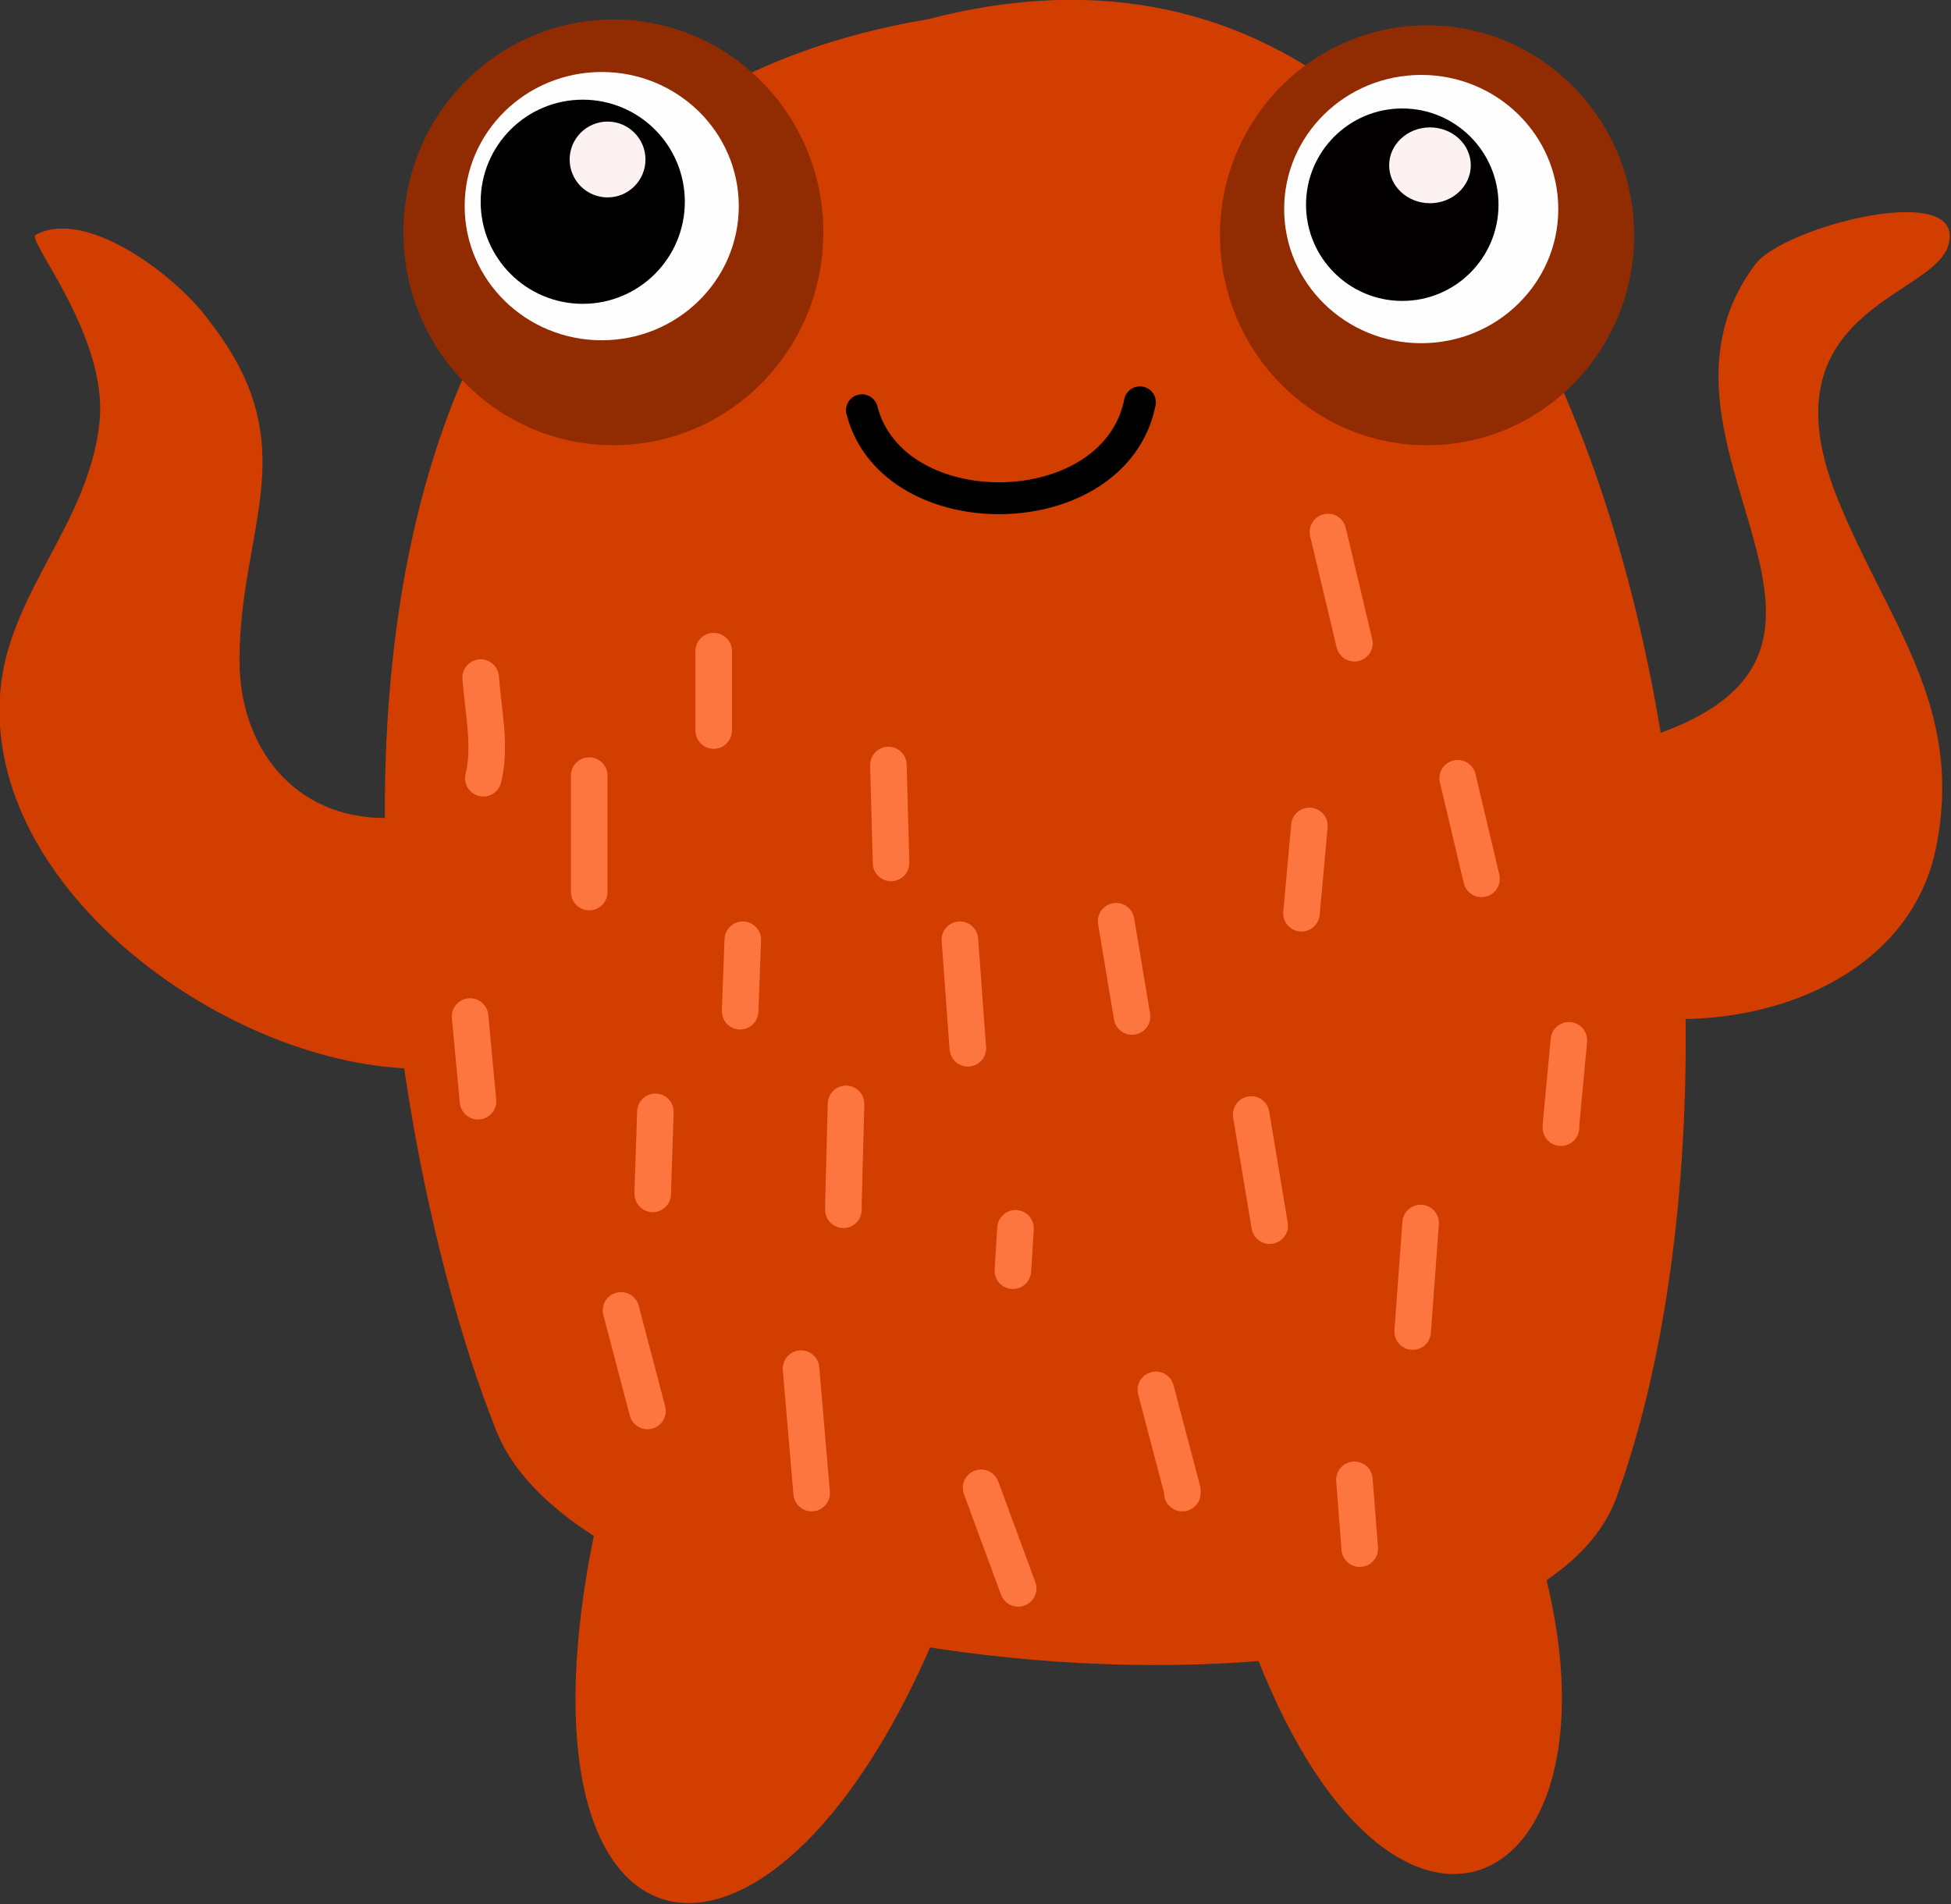 <?xml version="1.0" encoding="UTF-8" standalone="no"?>
<svg
   xmlns:dc="http://purl.org/dc/elements/1.1/"
   xmlns:cc="http://creativecommons.org/ns#"
   xmlns:rdf="http://www.w3.org/1999/02/22-rdf-syntax-ns#"
   xmlns:svg="http://www.w3.org/2000/svg"
   xmlns="http://www.w3.org/2000/svg"
   xmlns:sodipodi="http://sodipodi.sourceforge.net/DTD/sodipodi-0.dtd"
   xmlns:inkscape="http://www.inkscape.org/namespaces/inkscape"
   sodipodi:docname="A2-red.svg"
   inkscape:version="1.0.2 (e86c8708, 2021-01-15)"
   id="svg8"
   version="1.1"
   viewBox="0 0 67.772 66.146"
   height="66.146mm"
   width="67.772mm">
  <rect x="0" y="0" width="67.772" height="66.146" fill="#333333" stroke="none"/>
  <defs
     id="defs2" />
  <sodipodi:namedview
     id="base"
     pagecolor="#ffffff"
     bordercolor="#666666"
     borderopacity="1.0"
     inkscape:pageopacity="0.0"
     inkscape:pageshadow="2"
     inkscape:zoom="1.1533322"
     inkscape:cx="115.30842"
     inkscape:cy="175.26963"
     inkscape:document-units="mm"
     inkscape:current-layer="layer2"
     inkscape:document-rotation="0"
     showgrid="false"
     inkscape:window-width="1256"
     inkscape:window-height="735"
     inkscape:window-x="124"
     inkscape:window-y="25"
     inkscape:window-maximized="0"
     inkscape:pagecheckerboard="true"
     inkscape:snap-bbox="true"
     inkscape:snap-global="false" />
  <g
     inkscape:groupmode="layer"
     id="layer2"
     inkscape:label="Layer 2"
     style="display:inline;opacity:0.99"
     transform="translate(-53.901,-18.144)">
    <g
       id="g1057"
       style="opacity:1;fill:#d43d00;fill-opacity:1;stroke:none"
       transform="matrix(0.811,0,0,0.811,10.17,3.423)">
      <path
         style="display:inline;fill:#d43d00;fill-opacity:1;stroke:none;stroke-width:0.265px;stroke-linecap:butt;stroke-linejoin:miter;stroke-opacity:1"
         d="m 70.424,53.192 c -3.91,0.008 -6.243,-3.03 -6.243,-6.743 0,-5.736 2.897,-9.154 -1.249,-14.484 -1.325,-1.901 -5.294,-4.963 -7.492,-3.746 -0.361,0.241 3.111,4.348 2.747,7.991 -0.433,4.329 -3.865,7.304 -4.245,11.488 -0.783,8.61 9.915,16.232 17.981,16.232"
         id="path856"
         sodipodi:nodetypes="csccssc" />
      <path
         style="opacity:1;fill:#d43d00;fill-opacity:1;stroke:none;stroke-width:0.265px;stroke-linecap:butt;stroke-linejoin:miter;stroke-opacity:1"
         d="M 93.649,18.979 C 63.284,24.056 69.332,64.766 75.169,79.414 c 4.393,11.185 43.52,14.247 47.948,2.997 8.047,-21.779 0.524,-71.281 -29.468,-63.431"
         id="path850"
         sodipodi:nodetypes="cccc" />
      <path
         style="display:inline;fill:#d43d00;fill-opacity:1;stroke:none;stroke-width:0.265px;stroke-linecap:butt;stroke-linejoin:miter;stroke-opacity:1"
         d="m 125.343,61.797 c 5.125,0.169 10.489,-2.256 11.509,-7.356 1.22,-6.097 -2.128,-9.689 -4.245,-14.984 -3.18,-7.95 4.018,-8.558 4.745,-10.738 0.976,-2.928 -7.019,-0.88 -8.241,0.749 -5.743,7.658 6.879,16.437 -4.495,20.228"
         id="path854"
         sodipodi:nodetypes="cssscc" />
      <path
         style="fill:#d43d00;fill-opacity:1;stroke:none;stroke-width:0.265px;stroke-linecap:butt;stroke-linejoin:miter;stroke-opacity:1"
         d="m 79.414,83.659 c -4.034,19.345 7.346,21.449 14.484,4.745"
         id="path924"
         sodipodi:nodetypes="cc" />
      <path
         style="fill:#d43d00;fill-opacity:1;stroke:none;stroke-width:0.265px;stroke-linecap:butt;stroke-linejoin:miter;stroke-opacity:1"
         d="m 107.224,87.676 c 5.866,16.936 16.416,12.027 12.896,-2.019"
         id="path926"
         sodipodi:nodetypes="cc" />
    </g>
    <ellipse
       style="display:inline;opacity:1;fill:#922b02;fill-opacity:1;stroke-width:0.325;stroke-linejoin:round"
       id="path858"
       cx="75.208"
       cy="26.217"
       rx="7.294"
       ry="7.395" />
    <ellipse
       style="display:inline;opacity:1;fill:#1e1e1e;fill-opacity:1;stroke-width:0.15;stroke-linejoin:round"
       id="path858-6"
       cx="102.763"
       cy="24.9"
       rx="3.444"
       ry="3.343" />
    <ellipse
       style="display:inline;opacity:1;fill:#922b02;fill-opacity:1;stroke-width:0.321;stroke-linejoin:round"
       id="path858-3"
       cx="103.473"
       cy="26.318"
       rx="7.193"
       ry="7.294" />
    <ellipse
       style="display:inline;opacity:1;fill:#ffffff;fill-opacity:1;stroke-width:0.209;stroke-linejoin:round"
       id="path858-7"
       cx="103.27"
       cy="25.407"
       rx="4.761"
       ry="4.66" />
    <ellipse
       style="display:inline;opacity:1;fill:#ffffff;fill-opacity:1;stroke-width:0.209;stroke-linejoin:round"
       id="path858-7-0"
       cx="74.803"
       cy="25.305"
       rx="4.761"
       ry="4.66" />
    <ellipse
       style="display:inline;opacity:1;fill:#020000;fill-opacity:1;stroke-width:0.148;stroke-linejoin:round"
       id="path858-7-5"
       cx="102.612"
       cy="25.255"
       rx="3.343"
       ry="3.343" />
    <ellipse
       style="display:inline;opacity:1;fill:#000000;fill-opacity:1;stroke-width:0.157;stroke-linejoin:round"
       id="path858-7-0-0"
       cx="74.144"
       cy="25.153"
       rx="3.546"
       ry="3.546" />
    <ellipse
       style="display:inline;opacity:1;fill:#fff4f4;fill-opacity:1;stroke-width:0.058;stroke-linejoin:round"
       id="path858-7-5-4"
       cx="75.006"
       cy="23.685"
       rx="1.317"
       ry="1.317" />
    <ellipse
       style="display:inline;opacity:1;fill:#fff4f4;fill-opacity:1;stroke-width:0.061;stroke-linejoin:round"
       id="path858-7-5-4-5"
       cx="103.574"
       cy="23.887"
       rx="1.418"
       ry="1.317" />
    <path
       style="fill:none;stroke:#000000;stroke-width:1.107;stroke-linecap:round;stroke-linejoin:round;stroke-miterlimit:4;stroke-dasharray:none;stroke-opacity:1"
       d="m 83.842,32.396 c 1.08,4.175 8.789,4.065 9.657,-0.276"
       id="path1061" />
    <path
       style="opacity:1;fill:none;stroke:#ff773f;stroke-width:1.27;stroke-linecap:round;stroke-linejoin:miter;stroke-miterlimit:4;stroke-dasharray:none;stroke-opacity:1"
       d="m 70.598,41.685 c 0.081,1.137 0.37,2.381 0.092,3.495"
       id="path1065" />
    <path
       style="opacity:1;fill:none;stroke:#ff773f;stroke-width:1.27;stroke-linecap:round;stroke-linejoin:miter;stroke-miterlimit:4;stroke-dasharray:none;stroke-opacity:1"
       d="m 74.369,45.088 c 0,1.349 0,2.698 0,4.047"
       id="path1067" />
    <path
       style="opacity:1;fill:none;stroke:#ff773f;stroke-width:1.27;stroke-linecap:round;stroke-linejoin:miter;stroke-miterlimit:4;stroke-dasharray:none;stroke-opacity:1"
       d="m 78.692,40.765 v 2.759"
       id="path1069" />
    <path
       style="opacity:1;fill:none;stroke:#ff773f;stroke-width:1.27;stroke-linecap:round;stroke-linejoin:miter;stroke-miterlimit:4;stroke-dasharray:none;stroke-opacity:1"
       d="m 79.703,50.791 c -0.031,0.828 -0.061,1.656 -0.092,2.483"
       id="path1071" />
    <path
       style="opacity:1;fill:none;stroke:#ff773f;stroke-width:1.27;stroke-linecap:round;stroke-linejoin:miter;stroke-miterlimit:4;stroke-dasharray:none;stroke-opacity:1"
       d="m 76.668,56.769 c -0.031,0.92 -0.061,1.84 -0.092,2.759 0,0.031 0,0.061 0,0.092"
       id="path1073" />
    <path
       style="opacity:1;fill:none;stroke:#ff773f;stroke-width:1.27;stroke-linecap:round;stroke-linejoin:miter;stroke-miterlimit:4;stroke-dasharray:none;stroke-opacity:1"
       d="m 70.23,53.458 0.276,2.943"
       id="path1075" />
    <path
       style="opacity:1;fill:none;stroke:#ff773f;stroke-width:1.27;stroke-linecap:round;stroke-linejoin:miter;stroke-miterlimit:4;stroke-dasharray:none;stroke-opacity:1"
       d="m 84.762,44.72 c 0.031,1.134 0.061,2.269 0.092,3.403"
       id="path1077" />
    <path
       style="opacity:1;fill:none;stroke:#ff773f;stroke-width:1.27;stroke-linecap:round;stroke-linejoin:miter;stroke-miterlimit:4;stroke-dasharray:none;stroke-opacity:1"
       d="m 87.245,50.791 c 0.092,1.257 0.184,2.514 0.276,3.771"
       id="path1079" />
    <path
       style="opacity:1;fill:none;stroke:#ff773f;stroke-width:1.27;stroke-linecap:round;stroke-linejoin:miter;stroke-miterlimit:4;stroke-dasharray:none;stroke-opacity:1"
       d="m 104.537,45.18 c 0.276,1.165 0.552,2.33 0.828,3.495"
       id="path1081" />
    <path
       style="opacity:1;fill:none;stroke:#ff773f;stroke-width:1.27;stroke-linecap:round;stroke-linejoin:miter;stroke-miterlimit:4;stroke-dasharray:none;stroke-opacity:1"
       d="m 99.386,46.836 -0.276,3.035"
       id="path1083" />
    <path
       style="opacity:1;fill:none;stroke:#ff773f;stroke-width:1.27;stroke-linecap:round;stroke-linejoin:miter;stroke-miterlimit:4;stroke-dasharray:none;stroke-opacity:1"
       d="m 92.672,50.147 c 0.184,1.104 0.368,2.207 0.552,3.311"
       id="path1085" />
    <path
       style="opacity:1;fill:none;stroke:#ff773f;stroke-width:1.27;stroke-linecap:round;stroke-linejoin:miter;stroke-miterlimit:4;stroke-dasharray:none;stroke-opacity:1"
       d="m 108.4,54.286 c -0.092,0.981 -0.184,1.962 -0.276,2.943 0,0.031 0,0.061 0,0.092"
       id="path1087" />
    <path
       style="opacity:1;fill:none;stroke:#ff773f;stroke-width:1.27;stroke-linecap:round;stroke-linejoin:miter;stroke-miterlimit:4;stroke-dasharray:none;stroke-opacity:1"
       d="m 97.363,56.861 c 0.215,1.288 0.429,2.575 0.644,3.863"
       id="path1089" />
    <path
       style="opacity:1;fill:none;stroke:#ff773f;stroke-width:1.27;stroke-linecap:round;stroke-linejoin:miter;stroke-miterlimit:4;stroke-dasharray:none;stroke-opacity:1"
       d="m 103.249,60.632 c -0.092,1.257 -0.184,2.514 -0.276,3.771"
       id="path1091" />
    <path
       style="opacity:1;fill:none;stroke:#ff773f;stroke-width:1.27;stroke-linecap:round;stroke-linejoin:miter;stroke-miterlimit:4;stroke-dasharray:none;stroke-opacity:1"
       d="m 83.29,56.493 c -0.031,1.165 -0.061,2.33 -0.092,3.495 0,0.061 0,0.123 0,0.184"
       id="path1093" />
    <path
       style="opacity:1;fill:none;stroke:#ff773f;stroke-width:1.27;stroke-linecap:round;stroke-linejoin:miter;stroke-miterlimit:4;stroke-dasharray:none;stroke-opacity:1"
       d="m 81.727,65.691 c 0.123,1.441 0.245,2.882 0.368,4.323"
       id="path1095" />
    <path
       style="opacity:1;fill:none;stroke:#ff773f;stroke-width:1.27;stroke-linecap:round;stroke-linejoin:miter;stroke-miterlimit:4;stroke-dasharray:none;stroke-opacity:1"
       d="m 75.473,63.667 c 0.307,1.165 0.613,2.33 0.92,3.495"
       id="path1097" />
    <path
       style="opacity:1;fill:none;stroke:#ff773f;stroke-width:1.27;stroke-linecap:round;stroke-linejoin:miter;stroke-miterlimit:4;stroke-dasharray:none;stroke-opacity:1"
       d="m 87.981,69.83 c 0.429,1.165 0.858,2.33 1.288,3.495"
       id="path1099" />
    <path
       style="opacity:1;fill:none;stroke:#ff773f;stroke-width:1.27;stroke-linecap:round;stroke-linejoin:miter;stroke-miterlimit:4;stroke-dasharray:none;stroke-opacity:1"
       d="m 94.052,66.427 c 0.307,1.165 0.613,2.33 0.92,3.495 0,0.031 0,0.061 0,0.092"
       id="path1101" />
    <path
       style="opacity:1;fill:none;stroke:#ff773f;stroke-width:1.27;stroke-linecap:round;stroke-linejoin:miter;stroke-miterlimit:4;stroke-dasharray:none;stroke-opacity:1"
       d="m 100.95,69.554 c 0.061,0.797 0.123,1.594 0.184,2.391"
       id="path1103" />
    <path
       style="opacity:1;fill:none;stroke:#ff773f;stroke-width:1.27;stroke-linecap:round;stroke-linejoin:miter;stroke-miterlimit:4;stroke-dasharray:none;stroke-opacity:1"
       d="m 89.177,60.816 -0.092,1.472"
       id="path1105" />
    <path
       style="opacity:1;fill:none;stroke:#ff773f;stroke-width:1.27;stroke-linecap:round;stroke-linejoin:miter;stroke-miterlimit:4;stroke-dasharray:none;stroke-opacity:1"
       d="m 100.03,36.627 0.92,3.863"
       id="path1107" />
  </g>
</svg>
